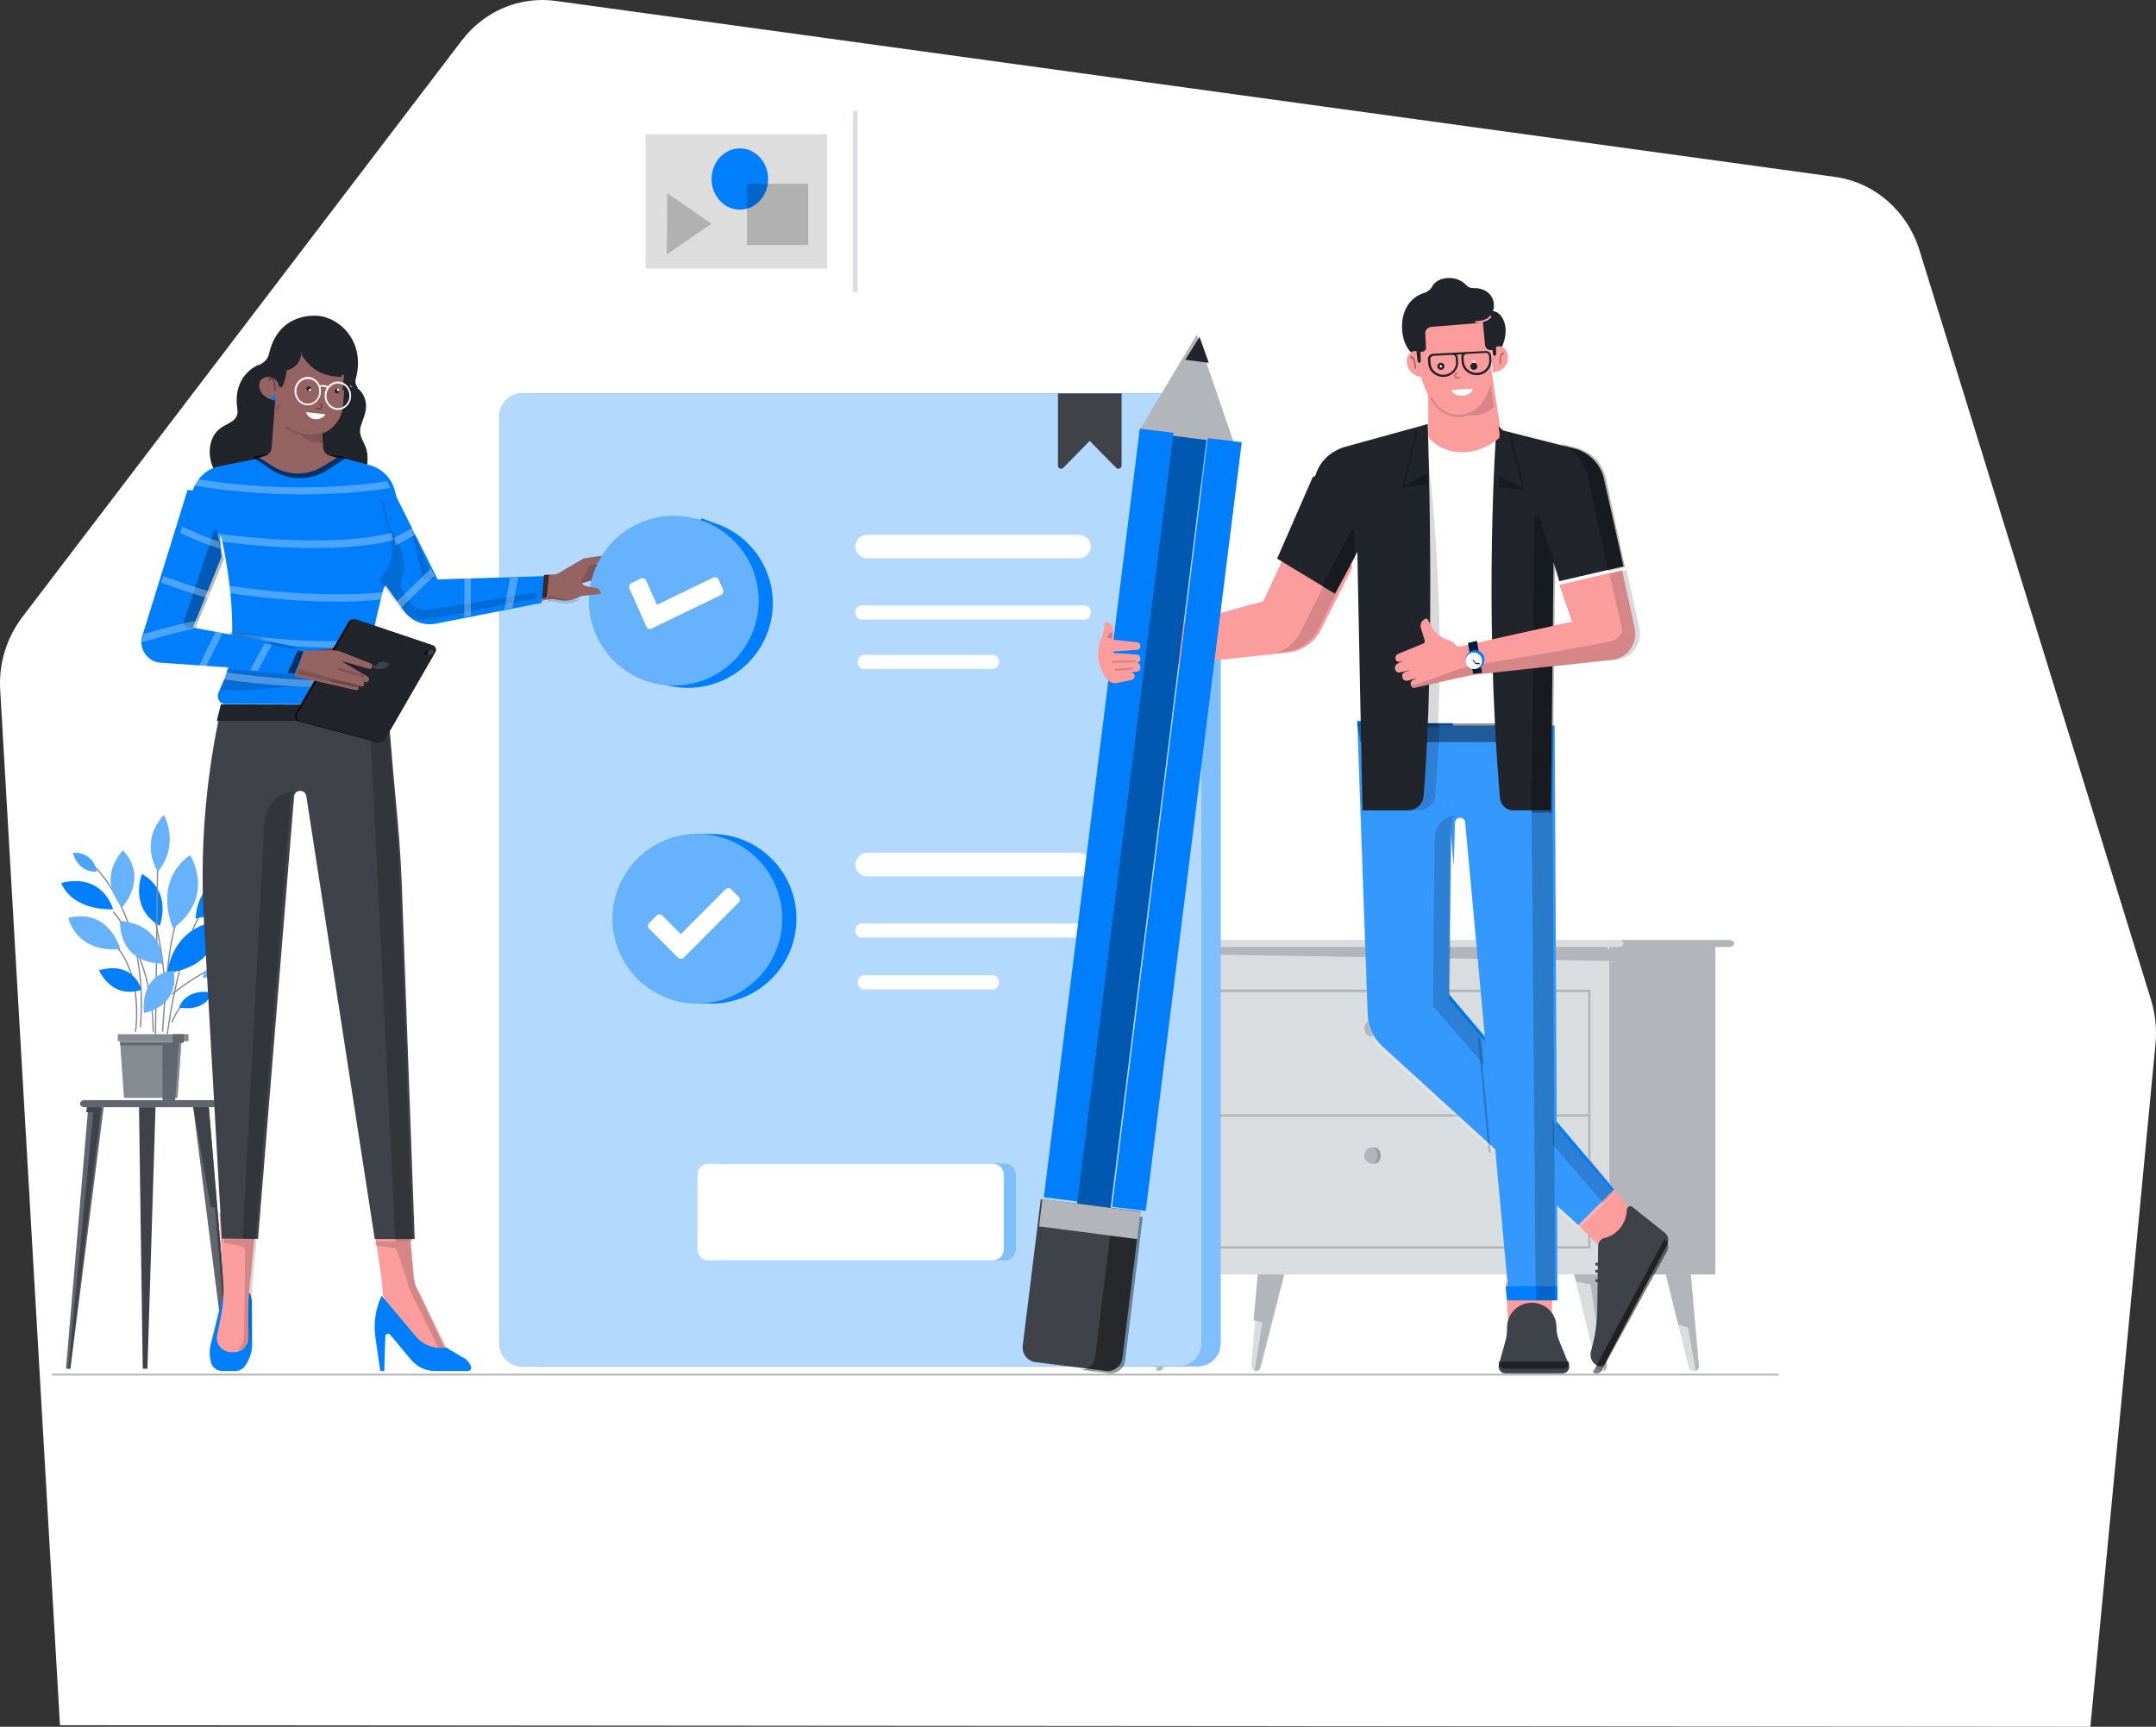 <?xml version="1.0" encoding="UTF-8"?>
<svg width="915px" height="733px" viewBox="0 0 915 733" version="1.1" xmlns="http://www.w3.org/2000/svg" xmlns:xlink="http://www.w3.org/1999/xlink">
    <rect x="0" y="0" width="915" height="733" fill="#333333" stroke="none"/>
    <title>Discuss talent requirements (2)</title>
    <g id="Desktop-/-Mobile" stroke="none" stroke-width="1" fill="none" fill-rule="evenodd">
        <g id="Landing-Page-" transform="translate(-1037, -161)">
            <g id="Discuss-talent-requirements-(2)" transform="translate(1037, 161)">
                <path d="M887.147,733 L914.806,442.896 C915.361,436.697 914.727,430.416 912.904,424.465 L814.633,106.26 C809.482,89.564 795.533,77.415 778.811,75.1 L235.785,0.384 C220.569,-1.682 205.511,4.682 196.001,17.162 L9.445,261.974 C2.788,270.735 -0.62,281.81 0.093,292.968 L25.453,732.339 L887.147,733 Z" id="Path" fill="#FFFFFF" fill-rule="nonzero"></path>
                <path d="M90.308,470 L35.692,470 C34.716,470 34,469.308 34,468.5 C34,467.635 34.781,467 35.692,467 L90.308,467 C91.284,467 92,467.692 92,468.5 C92,469.308 91.219,470 90.308,470 Z" id="Path" fill="#61656D" fill-rule="nonzero"></path>
                <polygon id="Path" fill="#61656D" fill-rule="nonzero" points="88.616 470 98 581 96.11 581 82 470"></polygon>
                <polygon id="Path" fill="#61656D" fill-rule="nonzero" points="37.451 470 28 581 29.89 581 44 470"></polygon>
                <polygon id="Path" fill="#3F4249" fill-rule="nonzero" points="36.855 470 36.602 472.14 39.643 472.14 29 581 29.76 581 43 470"></polygon>
                <polygon id="Path" fill="#3F4249" fill-rule="nonzero" points="91.181 512.533 89.494 512.533 82 470 88.616 470 98 581 97.055 581"></polygon>
                <polygon id="Path" fill="#3F4249" fill-rule="nonzero" points="59 470 60.571 581 62.571 581 66 470"></polygon>
                <path d="M71,439 C71,439 74.945,407.309 84,390" id="Path" stroke="#868A91" stroke-width="0.554"></path>
                <path d="M64,383 C64,383 70.985,408.424 69.882,426" id="Path" stroke="#868A91" stroke-width="0.554"></path>
                <path d="M83,390 C83,390 83.069,372.971 98.977,372 C98.977,371.935 100.291,386.892 83,390 Z" id="Path" fill="#017EFC" fill-rule="nonzero"></path>
                <path d="M48,385.996 C48,385.996 43.916,370.351 26,374.794 C26,374.794 29.425,386.246 48,385.996 Z" id="Path" fill="#017EFC" fill-rule="nonzero"></path>
                <path d="M67.781,393 C67.781,393 73.47,378.537 60.267,371 C60.267,370.932 54.439,385.191 67.781,393 Z" id="Path" fill="#017EFC" fill-rule="nonzero"></path>
                <path d="M48,387 C48,387 65,405.557 65,438" id="Path" stroke="#868A91" stroke-width="0.554"></path>
                <path d="M77,383 C73.036,397.667 71.306,400.867 69,438" id="Path" stroke="#868A91" stroke-width="0.554"></path>
                <path d="M34,363 C41.053,366.256 63.303,389.96 59.584,436" id="Path" stroke="#868A91" stroke-width="0.554"></path>
                <path d="M57.499,438 C57.499,438 62.329,406.484 42,396" id="Path" stroke="#868A91" stroke-width="0.554"></path>
                <path d="M73,434 C73,434 74.655,428.545 80,424" id="Path" stroke="#868A91" stroke-width="0.554"></path>
                <path d="M73,422 C73,422 84.977,412.562 91,411" id="Path" stroke="#868A91" stroke-width="0.554"></path>
                <path d="M51,402.895 C51,402.895 46.6,385.567 29,389.612 C29,389.612 32.021,404.379 51,402.895 Z" id="Path" fill="#017EFC" fill-rule="nonzero"></path>
                <path d="M51,402.895 C51,402.895 46.6,385.567 29,389.612 C29,389.612 32.021,404.379 51,402.895 Z" id="Path" fill="#FFFFFF" fill-rule="nonzero" opacity="0.4"></path>
                <path d="M60,420.175 C60,420.175 57.155,407.687 42,411.85 C42.062,411.781 47.01,424.27 60,420.175 Z" id="Path" fill="#017EFC" fill-rule="nonzero"></path>
                <path d="M71,413 C71,413 72.571,393.391 93,391 C92.932,391 93.957,410.199 71,413 Z" id="Path" fill="#017EFC" fill-rule="nonzero"></path>
                <path d="M67,357 C67,357 66.143,425.668 66,439" id="Path" stroke="#868A91" stroke-width="0.554"></path>
                <path d="M69,408.994 C69,408.994 51,409.863 51,391 C51,391 68.435,391.201 69,408.994 Z" id="Path" fill="#017EFC" fill-rule="nonzero"></path>
                <path d="M69,408.994 C69,408.994 51,409.863 51,391 C51,391 68.435,391.201 69,408.994 Z" id="Path" fill="#FFFFFF" fill-rule="nonzero" opacity="0.4"></path>
                <path d="M86,414.901 C86,414.901 90.298,402.341 104,405.514 C103.938,405.514 101.696,416.131 86,414.901 Z" id="Path" fill="#017EFC" fill-rule="nonzero"></path>
                <path d="M86,414.901 C86,414.901 90.298,402.341 104,405.514 C103.938,405.514 101.696,416.131 86,414.901 Z" id="Path" fill="#FFFFFF" fill-rule="nonzero" opacity="0.4"></path>
                <polygon id="Path" fill="#868A91" fill-rule="nonzero" points="80 439 50 439 50 442 80 442"></polygon>
                <polygon id="Path" fill="#868A91" fill-rule="nonzero" points="75.325 466 52.675 466 51 442 77 442"></polygon>
                <polygon id="Path" fill="#868A91" fill-rule="nonzero" points="75.325 466 52.675 466 51 442 77 442"></polygon>
                <polygon id="Path" fill="#61656D" fill-rule="nonzero" points="78 439 73.307 439 73.307 442.672 68.936 442.672 51 442.672 51.064 443.721 68.936 443.721 69 467 74.336 467 75.943 442.672 78 442.672"></polygon>
                <path d="M67.015,370 C67.015,370 58.787,357.741 69.516,346 C69.451,346 76.56,357.935 67.015,370 Z" id="Path" fill="#017EFC" fill-rule="nonzero"></path>
                <path d="M67.015,370 C67.015,370 58.787,357.741 69.516,346 C69.451,346 76.56,357.935 67.015,370 Z" id="Path" fill="#FFFFFF" fill-rule="nonzero" opacity="0.4"></path>
                <path d="M73.517,394 C73.517,394 64.487,374.797 80.635,363 C80.635,363 91.775,380.368 73.517,394 Z" id="Path" fill="#017EFC" fill-rule="nonzero"></path>
                <path d="M73.517,394 C73.517,394 64.487,374.797 80.635,363 C80.635,363 91.775,380.368 73.517,394 Z" id="Path" fill="#FFFFFF" fill-rule="nonzero" opacity="0.4"></path>
                <path d="M76,427.729 C76,427.729 78.221,419.506 90,421.24 C90,421.24 88.048,429.592 76,427.729 Z" id="Path" fill="#017EFC" fill-rule="nonzero"></path>
                <path d="M61.16,430 C61.16,430 58.634,413.891 73.658,412 C73.658,412 77.248,426.022 61.16,430 Z" id="Path" fill="#017EFC" fill-rule="nonzero"></path>
                <path d="M61.16,430 C61.16,430 58.634,413.891 73.658,412 C73.658,412 77.248,426.022 61.16,430 Z" id="Path" fill="#FFFFFF" fill-rule="nonzero" opacity="0.4"></path>
                <path d="M31,362.03 C31,362.03 39.395,361.077 41,369.994 C41.061,369.926 33.469,370.947 31,362.03 Z" id="Path" fill="#017EFC" fill-rule="nonzero"></path>
                <path d="M31,362.03 C31,362.03 39.395,361.077 41,369.994 C41.061,369.926 33.469,370.947 31,362.03 Z" id="Path" fill="#FFFFFF" fill-rule="nonzero" opacity="0.3"></path>
                <path d="M52.165,361 C52.165,361 40.726,372.478 51.895,385 C51.895,385 63.199,372.739 52.165,361 Z" id="Path" fill="#017EFC" fill-rule="nonzero"></path>
                <path d="M52.165,361 C52.165,361 40.726,372.478 51.895,385 C51.895,385 63.199,372.739 52.165,361 Z" id="Path" fill="#FFFFFF" fill-rule="nonzero" opacity="0.4"></path>
                <path d="M688,402 L733.743,402 C735.004,402 736,401.338 736,400.5 C736,399.662 735.004,399 733.743,399 L688,399 L688,402 Z" id="Path" fill="#B2B6BB" fill-rule="nonzero"></path>
                <polygon id="Path" fill="#B2B6BB" fill-rule="nonzero" points="728 401 681 401 681 541 728 541"></polygon>
                <polygon id="Path" fill="#DADDDF" fill-rule="nonzero" points="683 401 486 401 486 541 683 541"></polygon>
                <path d="M675,530 L492,530 L492,420 L675,420.131 L675,530 Z M493.049,529.018 L674.017,529.018 L674.017,421.179 L493.049,421.179 L493.049,529.018 Z" id="Shape" fill="#B2B6BB" fill-rule="nonzero"></path>
                <path d="M481.217,402 L686.783,402 C688.022,402 689,401.338 689,400.5 C689,399.662 688.022,399 686.783,399 L481.217,399 C479.978,399 479,399.662 479,400.5 C479,401.338 479.978,402 481.217,402 Z" id="Path" fill="#DADDDF" fill-rule="nonzero"></path>
                <polygon id="Path" fill="#B2B6BB" fill-rule="nonzero" points="492 474 675 474 675 473 492 473"></polygon>
                <path d="M582.5,440 C584.435,440 586,438.433 586,436.5 C586,434.567 584.435,433 582.5,433 C580.565,433 579,434.567 579,436.5 C579,438.433 580.565,440 582.5,440 Z" id="Path" fill="#B2B6BB" fill-rule="nonzero"></path>
                <path d="M584.543,436.5 C584.543,434.981 583.9,433.66 583,433.198 C583.214,433.066 583.471,433 583.729,433 C584.971,433 586,434.585 586,436.5 C586,438.415 584.971,440 583.729,440 C583.471,440 583.214,439.934 583,439.802 C583.857,439.34 584.543,438.019 584.543,436.5 Z" id="Path" fill="#000000" fill-rule="nonzero" opacity="0.15"></path>
                <path d="M582.5,494 C584.435,494 586,492.433 586,490.5 C586,488.567 584.435,487 582.5,487 C580.565,487 579,488.567 579,490.5 C579,492.433 580.565,494 582.5,494 Z" id="Path" fill="#B2B6BB" fill-rule="nonzero"></path>
                <path d="M584.543,490.5 C584.543,488.981 583.9,487.66 583,487.198 C583.214,487.066 583.471,487 583.729,487 C584.971,487 586,488.585 586,490.5 C586,492.415 584.971,494 583.729,494 C583.471,494 583.214,493.934 583,493.802 C583.857,493.406 584.543,492.085 584.543,490.5 Z" id="Path" fill="#000000" fill-rule="nonzero" opacity="0.15"></path>
                <polygon id="Path" fill="#B2B6BB" fill-rule="nonzero" points="689 408 681.81 402 484 402 484 404.75"></polygon>
                <path d="M717.565,541 L720.961,579.284 C721.213,580.707 720.207,582 718.823,582 C717.88,582 717.062,581.418 716.748,580.513 L707,541 L717.565,541 L717.565,541 Z" id="Path" fill="#DADDDF" fill-rule="nonzero"></path>
                <path d="M716.33,563.417 L712.26,562.377 L707,541 L717.582,541 L720.964,579.466 C721.152,580.571 720.588,581.61 719.712,582 L716.33,563.417 Z" id="Path" fill="#B2B6BB" fill-rule="nonzero"></path>
                <path d="M678.565,541 L681.961,579.284 C682.213,580.707 681.207,582 679.823,582 C678.88,582 678.062,581.418 677.748,580.513 L668,541 L678.565,541 L678.565,541 Z" id="Path" fill="#DADDDF" fill-rule="nonzero"></path>
                <path d="M675.013,545.223 L669.002,544.054 L668,541 L678.582,541 L681.964,579.466 C682.152,580.571 681.588,581.61 680.712,582 L675.013,545.223 Z" id="Path" fill="#B2B6BB" fill-rule="nonzero"></path>
                <path d="M534.435,541 L531.039,579.284 C530.787,580.707 531.793,582 533.177,582 C534.12,582 534.938,581.418 535.252,580.513 L545,541 L534.435,541 L534.435,541 Z" id="Path" fill="#DADDDF" fill-rule="nonzero"></path>
                <path d="M535.781,561.371 L532,560.465 L533.791,541 L545,541 L534.719,580.513 C534.388,581.418 533.526,582 532.531,582 C532.464,582 532.464,582 532.398,582 L535.781,561.371 Z" id="Path" fill="#B2B6BB" fill-rule="nonzero"></path>
                <path d="M493.435,541 L490.039,579.284 C489.787,580.707 490.793,582 492.177,582 C493.12,582 493.938,581.418 494.252,580.513 L504,541 L493.435,541 L493.435,541 Z" id="Path" fill="#DADDDF" fill-rule="nonzero"></path>
                <path d="M496.953,544.363 L491.889,543.457 L492.437,541 L504,541 L493.395,580.513 C493.053,581.418 492.164,582 491.138,582 C491.069,582 491.068,582 491,582 L496.953,544.363 Z" id="Path" fill="#B2B6BB" fill-rule="nonzero"></path>
                <polygon id="Path" fill="#FFFFFF" fill-rule="nonzero" points="264 47 264 124 362 124 362 47"></polygon>
                <polygon id="Path" fill="#DDDDDD" fill-rule="nonzero" points="274 57 274 114 351 114 351 57"></polygon>
                <polygon id="Path" fill="#DADDDF" fill-rule="nonzero" points="364 47 362 47 362 124 364 124"></polygon>
                <path d="M314,89 C320.627,89 326,83.18 326,76 C326,68.821 320.627,63 314,63 C307.372,63 302,68.821 302,76 C302,83.18 307.372,89 314,89 Z" id="Path" fill="#017EFC" fill-rule="nonzero"></path>
                <polygon id="Path" fill="#000000" fill-rule="nonzero" opacity="0.2" points="283 108 302 94.966 283.188 82"></polygon>
                <polygon id="Path" fill="#000000" fill-rule="nonzero" opacity="0.2" points="317 78 317 104 343 104 343 78"></polygon>
                <path d="M508.358,580 L229.643,580 C224.329,580 220,575.681 220,570.38 L220,176.62 C220,171.319 224.329,167 229.643,167 L508.358,167 C513.671,167 518,171.319 518,176.62 L518,570.315 C518,575.681 513.671,580 508.358,580 Z" id="Path" fill="#017EFC" fill-rule="nonzero"></path>
                <path d="M508.358,580 L229.643,580 C224.329,580 220,575.681 220,570.38 L220,176.62 C220,171.319 224.329,167 229.643,167 L508.358,167 C513.671,167 518,171.319 518,176.62 L518,570.315 C518,575.681 513.671,580 508.358,580 Z" id="Path" fill="#FFFFFF" fill-rule="nonzero" opacity="0.5"></path>
                <path d="M500.357,580 L221.643,580 C216.329,580 212,575.681 212,570.38 L212,176.62 C212,171.319 216.329,167 221.643,167 L500.357,167 C505.671,167 510,171.319 510,176.62 L510,570.315 C510,575.681 505.671,580 500.357,580 Z" id="Path" fill="#017EFC" fill-rule="nonzero"></path>
                <path d="M500.357,580 L221.643,580 C216.329,580 212,575.681 212,570.38 L212,176.62 C212,171.319 216.329,167 221.643,167 L500.357,167 C505.671,167 510,171.319 510,176.62 L510,570.315 C510,575.681 505.671,580 500.357,580 Z" id="Path" fill="#FFFFFF" fill-rule="nonzero" opacity="0.7"></path>
                <path d="M457.868,237 L368.132,237 C365.303,237 363,234.756 363,232 C363,229.244 365.303,227 368.132,227 L457.868,227 C460.697,227 463,229.244 463,232 C462.934,234.756 460.697,237 457.868,237 Z" id="Path" fill="#FFFFFF" fill-rule="nonzero"></path>
                <path d="M460.301,263 L365.699,263 C364.185,263 363,261.683 363,260 C363,258.317 364.185,257 365.699,257 L460.301,257 C461.815,257 463,258.317 463,260 C463,261.683 461.815,263 460.301,263 Z" id="Path" fill="#FFFFFF" fill-rule="nonzero"></path>
                <path d="M421.358,284 L366.642,284 C365.16,284 364,282.683 364,281 C364,279.317 365.16,278 366.642,278 L421.358,278 C422.84,278 424,279.317 424,281 C424,282.683 422.776,284 421.358,284 Z" id="Path" fill="#FFFFFF" fill-rule="nonzero"></path>
                <path d="M457.868,372 L368.132,372 C365.303,372 363,369.756 363,367 C363,364.244 365.303,362 368.132,362 L457.868,362 C460.697,362 463,364.244 463,367 C462.934,369.756 460.697,372 457.868,372 Z" id="Path" fill="#FFFFFF" fill-rule="nonzero"></path>
                <path d="M460.301,398 L365.699,398 C364.185,398 363,396.683 363,395 C363,393.317 364.185,392 365.699,392 L460.301,392 C461.815,392 463,393.317 463,395 C463,396.61 461.815,398 460.301,398 Z" id="Path" fill="#FFFFFF" fill-rule="nonzero"></path>
                <path d="M421.358,420 L366.642,420 C365.16,420 364,418.683 364,417 C364,415.317 365.16,414 366.642,414 L421.358,414 C422.84,414 424,415.317 424,417 C424,418.61 422.776,420 421.358,420 Z" id="Path" fill="#FFFFFF" fill-rule="nonzero"></path>
                <path d="M302.033,354 L294.931,354 L294.931,354.723 C278.427,358.007 266,372.526 266,390 C266,407.409 278.427,421.993 294.931,425.277 L294.931,426 L302.033,426 C321.89,426 338,409.905 338,390.066 C338.066,370.095 321.956,354 302.033,354 Z" id="Path" fill="#017EFC" fill-rule="nonzero"></path>
                <path d="M296,426 C315.882,426 332,409.882 332,390 C332,370.118 315.882,354 296,354 C276.118,354 260,370.118 260,390 C260,409.882 276.118,426 296,426 Z" id="Path" fill="#017EFC" fill-rule="nonzero"></path>
                <path d="M296,426 C315.882,426 332,409.882 332,390 C332,370.118 315.882,354 296,354 C276.118,354 260,370.118 260,390 C260,409.882 276.118,426 296,426 Z" id="Path" fill="#FFFFFF" fill-rule="nonzero" opacity="0.4"></path>
                <path d="M287.768,406.55 L275.497,394.224 C274.834,393.557 274.834,392.491 275.497,391.825 L278.681,388.627 C279.344,387.961 280.406,387.961 281.069,388.627 L288.962,396.556 L307.931,377.5 C308.594,376.833 309.656,376.833 310.319,377.5 L313.503,380.698 C314.166,381.364 314.166,382.43 313.503,383.097 L290.156,406.55 C289.492,407.15 288.431,407.15 287.768,406.55 Z" id="Path" fill="#FFFFFF" fill-rule="nonzero"></path>
                <path d="M426.329,535 L305.605,535 C303.039,535 301,532.947 301,530.363 L301,498.637 C301,496.053 303.039,494 305.605,494 L426.395,494 C428.961,494 431,496.053 431,498.637 L431,530.363 C430.934,532.947 428.895,535 426.329,535 Z" id="Path" fill="#017EFC" fill-rule="nonzero"></path>
                <path d="M426.329,535 L305.605,535 C303.039,535 301,532.947 301,530.363 L301,498.637 C301,496.053 303.039,494 305.605,494 L426.395,494 C428.961,494 431,496.053 431,498.637 L431,530.363 C430.934,532.947 428.895,535 426.329,535 Z" id="Path" fill="#FFFFFF" fill-rule="nonzero" opacity="0.5"></path>
                <path d="M421.395,535 L300.605,535 C298.039,535 296,532.947 296,530.363 L296,498.637 C296,496.053 298.039,494 300.605,494 L421.395,494 C423.961,494 426,496.053 426,498.637 L426,530.363 C426,532.947 423.895,535 421.395,535 Z" id="Path" fill="#FFFFFF" fill-rule="nonzero"></path>
                <path d="M473.691,198.6 L462.468,187.151 L451.245,198.6 C450.411,199.45 449,198.862 449,197.619 L449,167 L476,167 L476,197.619 C476,198.862 474.525,199.45 473.691,198.6 Z" id="Path" fill="#3F4249" fill-rule="nonzero"></path>
                <polygon id="Path" fill="#FC9D9D" fill-rule="nonzero" points="674.695 492 696 518.229 680.828 531 663 513.285"></polygon>
                <path d="M692.739,512.317 L706.459,523.215 C707.99,524.404 708.437,526.584 707.543,528.301 L681.19,578.699 C680.616,579.822 679.339,580.285 678.191,579.822 C675.766,578.898 674.49,576.189 675.192,573.613 L675.511,572.424 C677.042,566.942 677.808,561.262 677.872,555.581 L678.255,528.962 C678.255,527.311 679.403,525.924 680.935,525.527 C685.976,524.338 689.74,519.979 690.315,514.695 L690.442,513.374 C690.57,512.185 691.846,511.59 692.739,512.317 Z" id="Path" fill="#3F4249" fill-rule="nonzero"></path>
                <path d="M685,504.893 L614.952,421.999 L615.81,348.301 L616.603,306.066 L576,306 L580.423,430.078 C580.489,435.398 582.668,440.456 586.563,444.069 L669.815,520 L685,504.893 Z" id="Path" fill="#017EFC" fill-rule="nonzero"></path>
                <path d="M685,506.827 L614.952,423.933 L616.405,308.066 L576,308 L580.423,432.078 C580.489,437.398 582.668,442.456 586.563,446.069 L669.815,522 L685,506.827 Z" id="Path" fill="#FFFFFF" fill-rule="nonzero" opacity="0.2"></path>
                <polygon id="Path" fill="#FC9D9D" fill-rule="nonzero" points="659 544 639 544.399 640.032 560.273 658.484 562"></polygon>
                <path d="M650.106,553 C644.406,553 639.805,557.48 639.599,563.045 L639.53,565.624 C639.462,566.643 639.324,567.661 639.05,568.679 L636.097,579.335 C635.616,581.167 636.989,583 638.912,583 L663.086,583 C665.146,583 666.588,580.964 665.764,579.063 L661.575,568.814 C661.026,567.389 660.682,565.896 660.614,564.335 L660.545,563.113 C660.476,557.48 655.806,553 650.106,553 Z" id="Path" fill="#3F4249" fill-rule="nonzero"></path>
                <path d="M659.811,308 L661,551 L640.396,551 L621.84,349.145 C621.774,347.964 620.783,347.111 619.66,347.111 C618.472,347.111 617.547,348.03 617.481,349.211 L616.953,367.848 L612,308 L659.811,308 Z" id="Path" fill="#017EFC" fill-rule="nonzero"></path>
                <path d="M659.811,308 L661,551 L640.396,551 L621.84,349.145 C621.774,347.964 620.783,347.111 619.66,347.111 C618.472,347.111 617.547,348.03 617.481,349.211 L616.953,367.848 L612,308 L659.811,308 Z" id="Path" fill="#FFFFFF" fill-rule="nonzero" opacity="0.2"></path>
                <polygon id="Path" fill="#000000" fill-rule="nonzero" opacity="0.4" points="577.316 315 658 315 657.934 307 576 307"></polygon>
                <polygon id="Path" fill="#3F4249" fill-rule="nonzero" points="636 316 638 316 638 308 636 308"></polygon>
                <polygon id="Path" fill="#3F4249" fill-rule="nonzero" points="599 316 601 316 601 308 599 308"></polygon>
                <path d="M654.508,561.998 C654.648,561.998 654.787,561.937 654.927,561.816 C655.067,561.634 654.997,561.332 654.787,561.211 C654.718,561.211 649.965,558.487 645.213,561.211 C645.003,561.332 644.933,561.574 645.073,561.816 C645.213,561.998 645.492,562.058 645.772,561.937 C649.965,559.516 654.228,561.937 654.228,561.937 C654.368,561.998 654.438,561.998 654.508,561.998 Z" id="Path" fill="#3F4249" fill-rule="nonzero"></path>
                <path d="M654.508,565.998 C654.648,565.998 654.787,565.937 654.927,565.816 C655.067,565.634 654.997,565.332 654.787,565.211 C654.718,565.211 649.965,562.487 645.213,565.211 C645.003,565.332 644.933,565.574 645.073,565.816 C645.213,565.998 645.492,566.058 645.772,565.937 C649.965,563.516 654.228,565.937 654.228,565.937 C654.368,565.998 654.438,565.998 654.508,565.998 Z" id="Path" fill="#3F4249" fill-rule="nonzero"></path>
                <path d="M654.508,567.998 C654.648,567.998 654.787,567.937 654.927,567.816 C655.067,567.634 654.997,567.332 654.787,567.211 C654.718,567.211 649.965,564.487 645.213,567.211 C645.003,567.332 644.933,567.574 645.073,567.816 C645.213,567.998 645.492,568.058 645.772,567.937 C649.965,565.516 654.228,567.937 654.228,567.937 C654.368,567.937 654.438,567.998 654.508,567.998 Z" id="Path" fill="#3F4249" fill-rule="nonzero"></path>
                <path d="M682.506,538 C682.712,538 682.918,537.752 682.987,537.504 C683.055,537.173 682.849,536.925 682.575,536.843 L677.563,536.016 C677.288,535.933 677.082,536.181 677.013,536.512 C676.945,536.843 677.151,537.091 677.425,537.173 L682.437,538 C682.437,538 682.506,538 682.506,538 Z" id="Path" fill="#3F4249" fill-rule="nonzero"></path>
                <path d="M682.506,541 C682.712,541 682.918,540.752 682.987,540.504 C683.055,540.173 682.849,539.925 682.575,539.843 L677.563,539.016 C677.288,538.933 677.082,539.181 677.013,539.512 C676.945,539.843 677.151,540.091 677.425,540.173 L682.437,541 C682.506,541 682.506,541 682.506,541 Z" id="Path" fill="#3F4249" fill-rule="nonzero"></path>
                <path d="M682.506,545 C682.712,545 682.918,544.752 682.987,544.504 C683.055,544.173 682.849,543.925 682.575,543.843 L677.563,543.016 C677.288,542.933 677.082,543.181 677.013,543.512 C676.945,543.843 677.151,544.091 677.425,544.173 L682.437,545 C682.506,545 682.506,545 682.506,545 Z" id="Path" fill="#3F4249" fill-rule="nonzero"></path>
                <path d="M707.52,531.105 L679.823,581.694 C679.219,582.822 677.878,583.286 676.671,582.822 C676.402,582.755 676.201,582.623 676,582.49 L706.38,526 C707.99,527.193 708.459,529.315 707.52,531.105 Z" id="Path" fill="#000000" fill-rule="nonzero" opacity="0.5"></path>
                <path d="M663.111,581 L638.937,581 C637.083,581 635.709,579.558 636.053,578 L665.927,578 C666.339,579.5 664.965,581 663.111,581 Z" id="Path" fill="#000000" fill-rule="nonzero" opacity="0.5"></path>
                <g id="Group" opacity="0.2" transform="translate(627, 440)" fill="#000000" fill-rule="nonzero">
                    <polygon id="Path" points="4.733 48.571 5.733 49.675 1.2 1.494 0.2 0.39"></polygon>
                </g>
                <path d="M595,307 C600.955,229 607.5,181.196 607.5,181.196 L608.089,181 C608.089,181 619.411,196.065 634.071,184.326 L636.034,181.913 L637.736,182.37 L637.67,182.37 C637.67,182.37 638.39,247.848 645,306.935 L595,307 Z" id="Path" fill="#FFFFFF" fill-rule="nonzero"></path>
                <path d="M689,240.401 L661.763,246.708 L659.299,238.496 L658.233,344 L642.317,344 C639.321,344 636.857,341.766 636.59,338.81 C629.531,255.905 635.059,182 635.059,182 L646.646,184.956 L667.956,190.343 C674.349,191.92 679.344,196.978 680.742,203.416 L689,240.401 Z" id="Path" fill="#21252B" fill-rule="nonzero"></path>
                <path d="M606,154.084 L606.2,184.426 C606.2,185.077 606.401,185.663 606.801,186.249 L607.068,186.639 C614.745,194.127 626.828,193.541 635.773,186.314 C636.708,185.598 637.108,184.426 636.975,183.319 L632.169,152 L606,154.084 Z" id="Path" fill="#FC9D9D" fill-rule="nonzero"></path>
                <path d="M632.357,139.891 C632.357,139.891 637.443,174.573 619.007,175.96 C601.017,177.347 600.509,142.269 600.509,142.269 L600,132.228 L623.139,128 L628.988,131.105 L632.357,139.891 Z" id="Path" fill="#FC9D9D" fill-rule="nonzero"></path>
                <path d="M634,172.949 L632.634,163 C630.942,169.426 627.365,174.746 621.184,175.851 L621.249,175.851 C620.794,175.92 620.339,175.989 619.883,176.058 C614.939,176.473 610.906,174.055 607.783,168.873 C607.653,168.666 607.393,168.596 607.198,168.735 C607.003,168.873 606.938,169.149 607.068,169.356 C610.32,174.815 614.679,177.371 619.948,176.957 C621.054,176.888 622.16,176.68 623.201,176.335 C626.584,176.749 630.422,175.851 634,172.949 Z" id="Path" fill="#000000" fill-rule="nonzero" opacity="0.15"></path>
                <path d="M629,133.235 C629,133.235 635.243,128.998 638.229,136.221 C640.671,142.333 636.532,149 636.532,149 L632.936,148.653 C631.443,148.583 630.357,147.889 630.221,146.361 L629,133.235 Z" id="Path" fill="#21252B" fill-rule="nonzero"></path>
                <path d="M633.965,128.808 C634.497,135.316 628.785,137.008 626.461,137.203 L607.468,138.765 C605.941,138.895 604.745,140.197 604.878,141.694 L605.21,147.616 C605.277,148.397 604.679,149.113 603.882,149.243 L602.687,149.373 L601.359,151 C593.921,149.243 590.8,128.547 604.48,124.317 C605.941,123.862 607.203,122.82 607.867,121.519 C609.859,117.484 618.027,116.443 622.145,120.933 C623.008,121.909 624.07,122.365 625.399,122.3 C630.446,122.17 633.633,125.228 633.965,128.808 Z" id="Path" fill="#21252B" fill-rule="nonzero"></path>
                <path d="M604.014,151.659 C603.732,149.353 600.633,148.169 598.66,149.665 L598.59,149.727 C595.138,152.344 597.322,160.755 605,159.945 L604.014,151.659 Z" id="Path" fill="#FC9D9D" fill-rule="nonzero"></path>
                <path d="M637.843,147.466 C637.843,147.466 637.775,147.466 637.775,147.404 C635.595,146.227 632.869,147.776 633.005,150.069 L633.414,158 C640.774,157.752 641.523,149.635 637.843,147.466 Z" id="Path" fill="#FC9D9D" fill-rule="nonzero"></path>
                <path d="M602.994,153.181 C603.046,153.555 602.739,153.93 602.381,153.992 C602.023,154.054 601.665,153.742 601.614,153.368 L601,148 L602.79,148.062 L602.994,153.181 Z" id="Path" fill="#21252B" fill-rule="nonzero"></path>
                <path d="M634.994,150.181 C635.046,150.555 634.739,150.93 634.381,150.992 C634.023,151.054 633.665,150.742 633.614,150.368 L633,145 L634.79,145.062 L634.994,150.181 Z" id="Path" fill="#21252B" fill-rule="nonzero"></path>
                <path d="M627.484,136.974 C626.919,137.033 626.495,136.974 626.424,136.974 C626.212,136.974 626,136.795 626,136.617 C626,136.439 626.212,136.261 626.424,136.261 C626.495,136.261 630.523,136.439 632.22,134.181 C632.361,134.002 632.573,133.943 632.785,134.062 C632.997,134.181 633.068,134.359 632.926,134.537 C631.654,136.439 628.968,136.855 627.484,136.974 Z" id="Path" fill="#FC9D9D" fill-rule="nonzero"></path>
                <path d="M611.5,157 C612.328,157 613,156.329 613,155.5 C613,154.671 612.328,154 611.5,154 C610.672,154 610,154.671 610,155.5 C610,156.329 610.672,157 611.5,157 Z" id="Path" fill="#21252B" fill-rule="nonzero"></path>
                <path d="M611.5,156 C611.78,156 612,155.776 612,155.5 C612,155.224 611.78,155 611.5,155 C611.22,155 611,155.224 611,155.5 C611,155.776 611.22,156 611.5,156 Z" id="Path" fill="#FFFFFF" fill-rule="nonzero"></path>
                <path d="M625.5,157 C626.328,157 627,156.329 627,155.5 C627,154.671 626.328,154 625.5,154 C624.672,154 624,154.671 624,155.5 C624,156.329 624.672,157 625.5,157 Z" id="Path" fill="#21252B" fill-rule="nonzero"></path>
                <path d="M625.5,154 C625.78,154 626,153.776 626,153.5 C626,153.224 625.78,153 625.5,153 C625.22,153 625,153.224 625,153.5 C625,153.776 625.22,154 625.5,154 Z" id="Path" fill="#FFFFFF" fill-rule="nonzero"></path>
                <g id="Group" opacity="0.3" transform="translate(617, 158)" fill="#000000" fill-rule="nonzero">
                    <path d="M1.457,2.743 L2.314,2.657 C2.486,2.657 2.614,2.486 2.614,2.314 C2.614,2.143 2.443,2.014 2.271,2.014 L1.414,2.1 C1.071,2.143 0.729,1.843 0.729,1.5 C0.686,1.114 0.986,0.814 1.329,0.814 C1.5,0.814 1.629,0.643 1.629,0.471 C1.629,0.3 1.457,0.171 1.286,0.171 C0.6,0.214 0.043,0.814 0.086,1.543 C0.129,2.271 0.771,2.829 1.457,2.743 Z" id="Path"></path>
                </g>
                <path d="M630.35,149.01 L623.329,149.381 L622.363,149.442 L616.18,149.751 L616.115,149.751 L608.193,150.182 C606.905,150.244 605.939,151.293 606.003,152.527 L606.132,154.254 C606.325,157.585 609.352,160.176 612.83,159.991 C616.308,159.806 619.014,156.906 618.82,153.575 L618.692,151.848 C618.692,151.355 618.434,150.861 618.112,150.553 L620.559,150.429 C620.302,150.799 620.109,151.293 620.173,151.786 L620.302,153.514 C620.495,156.845 623.522,159.435 627,159.25 C630.478,159.065 633.183,156.166 632.99,152.835 L632.861,151.108 C632.797,149.874 631.638,148.887 630.35,149.01 Z M617.79,151.91 L617.919,153.637 C618.112,156.475 615.793,158.942 612.83,159.065 C609.868,159.25 607.291,157.03 607.162,154.192 L607.034,152.465 C606.969,151.725 607.613,151.108 608.386,151.046 L616.308,150.614 L616.373,150.614 C617.081,150.614 617.725,151.169 617.79,151.91 Z M632.024,152.835 C632.217,155.673 629.899,158.14 626.936,158.263 C623.973,158.449 621.397,156.228 621.268,153.39 L621.139,151.663 C621.075,150.923 621.719,150.306 622.492,150.244 L623.458,150.182 L630.478,149.812 C631.251,149.751 631.895,150.368 631.96,151.108 L632.024,152.835 Z" id="Shape" fill="#21252B" fill-rule="nonzero"></path>
                <path d="M616.259,165.47 L624.646,165 C624.85,165 625.055,165.157 624.987,165.313 C623.828,168.6 617.896,168.965 616.055,165.887 L616.055,165.835 C615.919,165.678 616.055,165.47 616.259,165.47 Z" id="Path" fill="#FFFFFF" fill-rule="nonzero"></path>
                <g id="Group" opacity="0.3" transform="translate(598, 151)" fill="#000000" fill-rule="nonzero">
                    <path d="M2.65,5.625 C2.45,5.625 2.3,5.475 2.25,5.175 L2.15,4.05 C2.05,2.85 1.85,1.95 1.45,1.5 C1.15,1.125 0.85,1.2 0.85,1.2 C0.65,1.275 0.45,1.05 0.45,0.75 C0.4,0.45 0.55,0.15 0.75,0.15 C0.8,0.15 1.35,-2.77555756e-17 1.9,0.6 C2.45,1.2 2.75,2.325 2.9,3.9 L3,5.025 C3,5.325 2.85,5.625 2.65,5.625 Z" id="Path"></path>
                </g>
                <g id="Group" opacity="0.3" transform="translate(636, 149)" fill="#000000" fill-rule="nonzero">
                    <path d="M0.72,5.733 C0.9,5.733 1.035,5.533 1.035,5.267 L1.035,4.2 C0.99,3.133 1.125,2.267 1.44,1.867 C1.665,1.533 1.935,1.467 1.935,1.533 C2.115,1.533 2.25,1.333 2.25,1.067 C2.25,0.8 2.115,0.6 1.935,0.6 C1.89,0.6 1.395,0.6 0.945,1.267 C0.495,1.933 0.315,2.933 0.36,4.333 L0.36,5.333 C0.36,5.533 0.495,5.733 0.72,5.733 C0.72,5.733 0.675,5.733 0.72,5.733 Z" id="Path"></path>
                </g>
                <g id="Group" opacity="0.3" transform="translate(662, 188)" fill="#000000" fill-rule="nonzero">
                    <path d="M12.307,15.904 L20.512,54.404 L27.609,52.681 L20.251,18.422 C18.819,9.145 14.456,4.771 8.074,2.386 L0,0.265 C7.423,3.645 10.744,9.012 12.307,15.904 Z" id="Path"></path>
                </g>
                <path d="M660,239.649 L658.873,345 L650,345 L651.197,219.903 C651.268,218.854 652.817,218.657 653.169,219.641 L660,239.649 Z" id="Path" fill="#000000" fill-rule="nonzero" opacity="0.3"></path>
                <polygon id="Path" fill="#21252B" fill-rule="nonzero" points="636 181 640.277 184.887 646 207 636 201.966 636.422 184.186"></polygon>
                <polygon id="Path" fill="#000000" fill-rule="nonzero" opacity="0.3" points="641.198 184.266 640.352 184 646.154 207.136 636.121 201.884 636 206.737 647 208"></polygon>
                <path d="M610.172,309 L601,309 L604.912,184 C604.912,184 613.679,246.599 610.172,309 Z" id="Path" fill="#000000" fill-rule="nonzero" opacity="0.15"></path>
                <path d="M611,307 L581,307 L581.752,344 L602.048,344 C605.738,344 608.745,341.276 609.087,337.756 C609.907,328.19 610.522,317.828 611,307 Z" id="Path" fill="#000000" fill-rule="nonzero" opacity="0.15"></path>
                <path d="M480.908,284 L546.632,277 C552.618,276.352 557.882,272.722 560.579,267.407 L574,240.833 L558.474,207 L536.171,255.222 L479,270.843 L480.908,284 Z" id="Path" fill="#FC9D9D" fill-rule="nonzero"></path>
                <path d="M565.463,241.246 L552.093,268.144 C549.996,272.342 546.326,275.491 542,277 L545.736,276.606 C551.7,275.95 556.943,272.277 559.63,266.897 L573,240 L565.463,241.246 Z" id="Path" fill="#000000" fill-rule="nonzero" opacity="0.15"></path>
                <path d="M597.5,344 L578.223,344 L575.952,229.471 L566.93,241.954 L557,205.957 C558.623,200.013 559.856,197.041 563.101,194.002 C564.983,192.219 567.774,190.634 570.5,189.775 L605.937,180 C605.937,180 609.247,276.894 604.185,337.791 C603.925,341.292 601.004,344 597.5,344 Z" id="Path" fill="#21252B" fill-rule="nonzero"></path>
                <polygon id="Path" fill="#21252B" fill-rule="nonzero" points="542 237.141 566.555 252 578 230.653 560.233 201 557.105 202.557"></polygon>
                <polygon id="Path" fill="#B2B6BB" fill-rule="nonzero" points="507.92 142 483 183.627 524 189"></polygon>
                <polygon id="Path" fill="#017EFC" fill-rule="nonzero" points="457.269 510 443 508.226 483.731 182 498 183.709"></polygon>
                <polygon id="Path" fill="#017EFC" fill-rule="nonzero" points="486.252 514 472 512.291 512.614 186 527 187.709"></polygon>
                <polygon id="Path" fill="#017EFC" fill-rule="nonzero" points="471.287 513 457 511.291 497.78 185 512 186.774"></polygon>
                <polygon id="Path" fill="#000000" fill-rule="nonzero" opacity="0.3" points="471.287 513 457 511.291 497.78 185 512 186.774"></polygon>
                <polygon id="Path" fill="#21252B" fill-rule="nonzero" points="503 152.738 509.095 143 513 154"></polygon>
                <path d="M469.334,264 C471.006,264 472.422,265.406 472.422,267.213 L472.422,271.565 L482.585,272.636 C483.357,272.703 484,273.44 484,274.243 C484,275.113 483.357,275.783 482.585,275.85 L472.807,276.519 C472.679,276.519 472.55,276.653 472.55,276.854 C472.55,276.988 472.679,277.122 472.807,277.189 L482.456,277.858 C483.356,277.925 484,278.662 484,279.599 C484,280.536 483.292,281.339 482.392,281.339 L472.679,281.674 L482.134,281.339 C483.163,281.273 484,282.143 484,283.281 C484,284.285 483.292,285.089 482.327,285.155 L472.679,286.093 L479.883,285.423 C480.783,285.356 481.555,286.093 481.555,287.03 C481.555,287.833 481.041,288.436 480.269,288.637 L474.158,289.909 C472.55,290.243 470.943,289.641 469.849,288.369 C465.604,283.281 464.767,275.984 467.854,270.025 L468.948,264.402 C468.948,264.134 469.141,264 469.334,264 Z" id="Path" fill="#FC9D9D" fill-rule="nonzero"></path>
                <g id="Group" opacity="0.15" transform="translate(472, 280)" fill="#000000" fill-rule="nonzero">
                    <polygon id="Path" points="9.947 0.229 0.025 0.537 0.058 1.469 9.981 1.161"></polygon>
                </g>
                <g id="Group" opacity="0.15" transform="translate(473, 283)" fill="#000000" fill-rule="nonzero">
                    <polygon id="Path" points="7.513 0.313 0.072 0.933 0.15 1.863 7.591 1.243"></polygon>
                </g>
                <path d="M472,271 L472,268 L470.186,269.846 C469.804,270.215 470.042,270.816 470.615,270.862 L472,271 Z" id="Path" fill="#000000" fill-rule="nonzero" opacity="0.2"></path>
                <polygon id="Path" fill="#21252B" fill-rule="nonzero" points="605.518 180 601.723 183.604 596 206 606 200.916"></polygon>
                <polygon id="Path" fill="#000000" fill-rule="nonzero" opacity="0.3" points="600.802 183.266 601.648 183 595.846 206.136 605.879 200.884 606 205.737 595 207"></polygon>
                <path d="M693.749,266.69 L688.415,242 L661.811,248.254 L667.145,263.889 L622.653,273.791 L620.182,274.312 C619.336,274.507 618.621,274.573 618.035,273.986 L617.059,273.009 C616.149,272.292 615.108,271.771 614.067,271.446 C611.465,270.664 609.254,268.905 607.888,266.495 L605.741,262.716 C605.611,262.521 605.416,262.456 605.221,262.586 L604.896,262.716 C603.335,263.302 602.554,264.996 603.009,266.625 L604.636,271.836 C604.831,272.423 604.506,273.009 603.985,273.205 L593.513,277.504 C591.301,278.351 592.082,281.348 594.098,280.892 C595.204,280.631 595.399,280.566 595.399,280.566 L593.318,281.608 C590.976,282.716 592.082,285.908 594.098,285.452 C596.05,285.061 598.716,284.279 598.716,284.279 L596.115,285.322 C594.228,286.234 595.009,289.491 597.546,288.904 C599.042,288.514 601.448,287.797 601.448,287.797 L599.887,288.579 C597.871,289.23 598.586,292.357 600.473,291.966 C602.099,291.641 617.515,287.862 625.45,286.429 L684.382,280.045 C690.757,279.263 695.115,273.074 693.749,266.69 Z" id="Path" fill="#FC9D9D" fill-rule="nonzero"></path>
                <path d="M686.137,280.05 L626.238,286.435 C618.173,287.869 602.504,291.648 600.851,291.973 C599.793,292.169 599.066,291.257 599,290.344 C599,290.344 599.463,291.126 600.653,290.735 C601.314,290.54 610.9,287.087 616.983,284.806 C620.288,283.568 623.66,282.721 627.098,282.135 C640.188,279.985 674.17,274.317 683.294,272.297 C685.938,271.71 688.847,269.756 688.186,266.303 L683.095,243.694 L690.302,242 L695.723,266.628 C697.177,273.079 692.748,279.268 686.137,280.05 Z" id="Path" fill="#000000" fill-rule="nonzero" opacity="0.15"></path>
                <polygon id="Path" fill="#001B34" fill-rule="nonzero" points="623 272.942 625.188 286 629 285.596 626.812 272"></polygon>
                <path d="M626,284 C628.21,284 630,282.209 630,280 C630,277.791 628.21,276 626,276 C623.79,276 622,277.791 622,280 C622,282.209 623.79,284 626,284 Z" id="Path" fill="#017EFC" fill-rule="nonzero"></path>
                <path d="M625.5,284 C627.435,284 629,282.433 629,280.5 C629,278.567 627.435,277 625.5,277 C623.565,277 622,278.567 622,280.5 C622,282.433 623.565,284 625.5,284 Z" id="Path" fill="#FFFFFF" fill-rule="nonzero"></path>
                <path d="M627.86,282 L626.23,281.843 L625.066,280.426 C625.019,280.347 624.973,280.19 625.019,280.111 C625.066,280.033 625.159,279.954 625.206,280.033 L626.323,281.37 L627.86,281.528 C627.953,281.528 628,281.607 628,281.764 C628,281.843 627.953,282 627.86,282 Z" id="Path" fill="#001B34" fill-rule="nonzero"></path>
                <path d="M575,236.74 L574.592,225.647 C574.592,224.942 573.573,224.749 573.233,225.391 L561,248.794 L566.505,252 L575,236.74 Z" id="Path" fill="#000000" fill-rule="nonzero" opacity="0.3"></path>
                <polygon id="Path" fill="#000000" fill-rule="nonzero" opacity="0.2" points="650 344 651.786 551 660 551 658.929 344"></polygon>
                <polygon id="Path" fill="#017EFC" fill-rule="nonzero" points="660.931 546 661 552 639.548 552 639 546"></polygon>
                <polygon id="Path" fill="#000000" fill-rule="nonzero" opacity="0.2" points="652 546 652 552 660 552 659.93 546"></polygon>
                <g id="Group" opacity="0.15" transform="translate(608, 346)" fill="#000000" fill-rule="nonzero">
                    <path d="M20.751,93.324 L7.308,77.154 L8.222,2.112 C8.353,0.33 9.919,0.066 10.31,0.066 C5.09,0.132 0.914,4.356 0.848,9.636 L0.131,80.982 L21.925,106.26 L20.751,93.324 Z" id="Path"></path>
                    <polygon id="Path" points="50.898 129.558 50.964 139.854 72.367 164.67 76.543 160.38"></polygon>
                </g>
                <path d="M469.377,581.944 L439.468,578.23 C436.093,577.832 433.645,574.716 434.042,571.267 L441.718,509 L484,514.239 L476.324,576.506 C475.861,579.954 472.751,582.408 469.377,581.944 Z" id="Path" fill="#3F4249" fill-rule="nonzero"></path>
                <path d="M472.309,515 L464.799,576.064 C464.41,579.381 461.367,581.787 458,581.397 L470.691,582.958 C473.993,583.348 477.036,581.007 477.489,577.625 L485,516.561 L472.309,515 Z" id="Path" fill="#000000" fill-rule="nonzero" opacity="0.4"></path>
                <polygon id="Path" fill="#B2B6BB" fill-rule="nonzero" points="484 514.42 442.358 509 441 520.581 482.642 526"></polygon>
                <path d="M22.263,583.9 L754.737,583.9 C754.869,583.9 755,583.7 755,583.5 C755,583.3 754.869,583.1 754.737,583.1 L22.263,583.1 C22.131,583.1 22,583.3 22,583.5 C22,583.7 22.131,583.9 22.263,583.9 Z" id="Path" fill="#B1B5BA" fill-rule="nonzero"></path>
                <path d="M109.386,155.045 C109.386,155.045 98.558,159.232 100.737,173.557 C101.595,178.921 96.313,179.575 93.408,181.865 C85.88,187.752 89.446,200.9 93.408,201.162 L142.07,227 C142.07,227 161.087,201.162 154.682,188.602 C151.843,183.042 152.569,182.323 154.484,176.959 C157.455,168.782 151.843,164.857 151.843,164.857 L148.871,164.203 L137.977,140 L117.178,154.064 L114.008,154.195 L109.386,155.045 Z" id="Path" fill="#21252B" fill-rule="nonzero"></path>
                <path d="M106.171,549.063 C106.862,551.51 107.069,552.451 106.931,554.835 L107,571.084 C106.931,573.907 106.033,576.667 104.444,579.114 L104.098,579.679 C103.2,581.122 101.472,582 99.676,582 L94.563,582 C92.214,582 90.141,580.557 89.588,578.487 C88.897,576.103 88.828,573.593 89.312,571.146 L93.665,553.705 C94.01,552.2 94.356,550.568 95.254,549 L106.171,549 L106.171,549.063 Z" id="Path" fill="#017EFC" fill-rule="nonzero"></path>
                <path d="M172.468,507.766 L175.382,540.467 C175.572,544.299 176.522,546.677 177.599,548.262 L189,572.442 L185.833,577 L173.418,570.526 L162.397,549.716 C162.397,546.148 162.081,544.034 161.447,539.278 L156,504 L172.468,507.766 Z" id="Path" fill="#FC9D9D" fill-rule="nonzero"></path>
                <path d="M176.06,551.925 C174.732,550.033 173.073,545.465 172.675,543.377 L168.692,531.372 C168.559,530.524 167.895,529.871 167.032,529.741 L159.133,528.696 L159,527 L174.4,527 L175.728,541.093 C175.994,543.507 176.591,546.705 178.051,548.793 L190,572.672 L187.942,576 L176.06,551.925 Z" id="Path" fill="#000000" fill-rule="nonzero" opacity="0.15"></path>
                <path d="M196.026,575.984 L189.332,572.016 C184.523,572.784 179.583,570.992 176.464,567.28 L161.971,550 C159.371,555.504 158.461,561.648 159.306,567.664 L161.386,582 L163.076,582 L163.53,567.28 C163.595,566.192 164.96,565.744 165.61,566.576 L174.449,577.2 C176.984,580.208 180.753,582 184.718,582 L198.496,582 C199.601,582 200.316,580.912 199.861,579.952 C199.146,578.16 197.781,576.752 196.026,575.984 Z" id="Path" fill="#017EFC" fill-rule="nonzero"></path>
                <path d="M106.337,542.256 C105.586,548.394 105.245,554.597 105.381,560.801 L105.518,568.192 C105.381,571.426 102.65,574 99.304,574 L98.212,574 C94.388,574 91.521,570.766 92.067,567.136 L93.842,558.359 C94.73,553.937 95.071,549.384 94.798,544.83 L93.091,515 L109,515.264 L106.337,542.256 Z" id="Path" fill="#FC9D9D" fill-rule="nonzero"></path>
                <path d="M164.564,300 L166.758,326.244 L168.753,348.212 C169.817,359.92 170.482,371.628 170.814,383.402 L176,526 L159.046,526 L129.989,337.886 C129.789,336.636 128.725,335.715 127.396,335.715 C125.999,335.715 124.87,336.768 124.803,338.083 L109.51,525.934 L94.15,525.803 L86.504,390.242 C84.908,361.302 87.102,332.295 93.086,304.012 L93.952,300 L164.564,300 L164.564,300 Z" id="Path" fill="#3F4249" fill-rule="nonzero"></path>
                <path d="M109,526 C109,526 107.078,545.64 106.941,548.281 L106.941,548.349 C106.735,552.073 106.598,555.731 106.667,559.455 L106.804,567.04 C106.667,570.291 104.059,572.865 100.833,573 C103.784,570.765 103.51,567.108 103.578,564.399 L104.059,531.147 C104.059,530.063 103.304,529.115 102.206,528.912 L95.069,527.625 L95,526.068 L109,526 Z" id="Path" fill="#000000" fill-rule="nonzero" opacity="0.15"></path>
                <path d="M126,336 C125.343,336 124.686,336.263 124.226,336.657 C123.766,337.051 123.437,337.708 123.437,338.364 L108.454,526 L103,525.934 L112.2,349.069 C112.594,341.714 118.64,336 126,336 Z" id="Path" fill="#000000" fill-rule="nonzero" opacity="0.2"></path>
                <path d="M164.777,308 L166.345,327.748 L167.474,341.395 C168.916,358.584 169.857,375.839 170.296,393.094 L175,527 L167.85,527 L158.631,340.542 L157,308.197 L164.213,308.197 L164.526,308.131 L164.777,308 Z" id="Path" fill="#000000" fill-rule="nonzero" opacity="0.2"></path>
                <path d="M165.293,205 L185.723,245.955 L231,244.572 L229.946,255.897 L184.735,264.786 C179.66,265.708 174.453,263.601 171.488,259.387 L156,237.79" id="Path" fill="#017EFC" fill-rule="nonzero"></path>
                <path d="M247.451,240 L254.611,239 L263.189,241.533 C263.899,241.8 264.221,242.533 263.834,243.133 C263.576,243.533 262.996,243.733 262.48,243.6 L254.224,242 L249.128,243.733 L254.224,242 L261.383,244.133 C261.964,244.333 262.222,244.933 261.964,245.4 C261.77,245.8 261.19,246 260.738,245.867 L253.514,244.4 L246.097,246.8 L253.514,244.4 L258.61,246.533 C258.997,246.733 259.061,247.133 258.803,247.467 C258.61,247.733 258.223,247.8 257.965,247.733 L252.031,246.2 L245,248 L247.451,240 Z" id="Path" fill="#966363" fill-rule="nonzero"></path>
                <path d="M247.451,240 L254.611,239 L263.189,241.533 C263.899,241.8 264.221,242.533 263.834,243.133 C263.576,243.533 262.996,243.733 262.48,243.6 L254.224,242 L249.128,243.733 L254.224,242 L261.383,244.133 C261.964,244.333 262.222,244.933 261.964,245.4 C261.77,245.8 261.19,246 260.738,245.867 L253.514,244.4 L246.097,246.8 L253.514,244.4 L258.61,246.533 C258.997,246.733 259.061,247.133 258.803,247.467 C258.61,247.733 258.223,247.8 257.965,247.733 L252.031,246.2 L245,248 L247.451,240 Z" id="Path" fill="#000000" fill-rule="nonzero" opacity="0.15"></path>
                <path d="M247.48,237.179 L237.056,243.247 C236.42,243.63 235.784,243.822 235.085,243.822 L231.017,244.013 L230,255 L233.369,254.297 C233.941,254.17 234.513,254.17 235.085,254.297 L235.975,254.489 C239.598,255.383 243.158,255 246.273,253.211 L246.336,253.211 C246.781,252.956 247.226,252.828 247.735,252.764 C249.515,252.573 253.964,252.126 253.964,252.126 C254.218,252.126 254.409,251.934 254.409,251.678 C254.409,250.529 253.456,249.571 252.121,249.379 L249.006,248.932 C247.353,248.676 246.4,247.143 247.163,245.866 L250.277,240.373 C250.468,240.053 250.786,239.798 251.231,239.67 L262.291,236.795 C262.8,236.668 263.054,236.284 262.99,235.837 C262.927,235.326 262.355,234.943 261.719,235.007 C258.922,235.39 250.341,236.604 248.307,236.923 C247.989,236.923 247.735,236.987 247.48,237.179 Z" id="Path" fill="#966363" fill-rule="nonzero"></path>
                <path d="M184,245.87 L180.857,246 C180.114,246 179.429,245.48 179.2,244.701 L174,223 L184,245.87 Z" id="Path" fill="#000000" fill-rule="nonzero" opacity="0.15"></path>
                <path d="M92.557,198.051 L112.595,194 L145.223,194.327 L157.219,197.528 C164.668,199.881 168.425,206.349 168.359,214.124 L167.238,219.744 L170.402,230.394 C172.182,237.255 169.875,241.24 164.997,246.794 C163.481,248.558 162.69,249.277 162.097,252.609 C162.097,252.609 159.197,263.521 158.669,268.029 C156.626,285.736 157.351,299 157.351,299 L95.721,298.869 C92.887,298.869 91.635,295.864 93.019,293.381 C93.019,293.381 97.237,285.083 97.962,278.091 C100.533,255.288 93.942,228.172 93.942,228.172 L81.022,213.994 C80.627,206.61 85.505,199.685 92.557,198.051 Z" id="Path" fill="#017EFC" fill-rule="nonzero"></path>
                <polygon id="Path" fill="#966363" fill-rule="nonzero" points="134 276.1 142.175 275 144 276.25 141.883 278"></polygon>
                <path d="M232.723,253.122 C233.582,252.912 234.441,252.982 235.301,253.262 C237.482,254.032 242.373,255.361 247,254.102 C246.934,254.102 246.868,254.172 246.802,254.172 L246.736,254.172 C243.563,256.201 239.795,256.621 236.028,255.571 L235.102,255.361 C234.507,255.221 233.913,255.221 233.318,255.361 L216,259 L232.458,255.571 L232.723,253.122 Z" id="Path" fill="#000000" fill-rule="nonzero" opacity="0.15"></path>
                <path d="M135.935,288.899 L125.833,286.622 L96.432,284 L96.108,284.138 C94.684,288.485 94.101,290.003 93,292.832 L97.339,292.97 C104.074,293.108 110.744,292.763 117.414,291.935 C123.566,291.176 129.848,291.245 136,292.142 L136,288.899 L135.935,288.899 Z" id="Path" fill="#000000" fill-rule="nonzero" opacity="0.15"></path>
                <polygon id="Path" fill="#21252B" fill-rule="nonzero" points="157 306 156.336 299.135 93.726 299 92 306"></polygon>
                <polygon id="Path" fill="#000000" fill-rule="nonzero" opacity="0.6" points="129 276.647 126.425 276 122 285.765 124.972 286"></polygon>
                <path d="M114.83,199.208 L107,193.999 L111.568,193 L143.868,193.357 L147,194.285 L139.235,199.351 C131.796,204.275 122.4,204.204 114.83,199.208 Z" id="Path" fill="#000000" fill-rule="nonzero" opacity="0.6"></path>
                <path d="M116.894,168.638 L115.298,189.805 C115.234,191.586 114.085,193.103 112.426,193.564 L110,194.224 L115.553,197.784 C122.128,202.005 130.362,202.071 137,197.982 L143,194.29 L139.936,193.432 C138.404,192.971 137.255,191.652 137.128,190.003 L136.106,166 L116.894,168.638 Z" id="Path" fill="#966363" fill-rule="nonzero"></path>
                <path d="M130.83,184.964 L129.754,184.828 C122.15,184.215 116.497,177.542 117.035,169.847 L118.516,150.305 C118.718,147.717 120.938,145.811 123.428,146.015 L141.462,147.445 C144.759,147.717 147.249,150.645 146.98,153.914 L145.567,172.095 C145.029,179.789 138.434,185.509 130.83,184.964 Z" id="Path" fill="#966363" fill-rule="nonzero"></path>
                <path d="M131,166 C131.552,166 132,165.552 132,165 C132,164.448 131.552,164 131,164 C130.448,164 130,164.448 130,165 C130,165.552 130.448,166 131,166 Z" id="Path" fill="#21252B" fill-rule="nonzero"></path>
                <path d="M131.5,166 C131.777,166 132,165.776 132,165.5 C132,165.224 131.777,165 131.5,165 C131.224,165 131,165.224 131,165.5 C131,165.776 131.224,166 131.5,166 Z" id="Path" fill="#FFFFFF" fill-rule="nonzero"></path>
                <path d="M143,167 C143.552,167 144,166.552 144,166 C144,165.448 143.552,165 143,165 C142.448,165 142,165.448 142,166 C142,166.552 142.448,167 143,167 Z" id="Path" fill="#21252B" fill-rule="nonzero"></path>
                <path d="M143.5,166 C143.776,166 144,165.776 144,165.5 C144,165.224 143.776,165 143.5,165 C143.224,165 143,165.224 143,165.5 C143,165.776 143.224,166 143.5,166 Z" id="Path" fill="#FFFFFF" fill-rule="nonzero"></path>
                <g id="Group" opacity="0.3" transform="translate(134, 171)" fill="#000000" fill-rule="nonzero">
                    <path d="M1.629,2.85 L0.343,2.8 C0.171,2.8 0.086,2.65 0.086,2.45 C0.086,2.25 0.214,2.15 0.386,2.15 L1.671,2.2 C1.971,2.2 2.271,1.95 2.271,1.55 C2.271,1.15 2.057,0.85 1.714,0.85 C1.543,0.85 1.457,0.7 1.457,0.5 C1.457,0.3 1.586,0.2 1.757,0.2 C2.4,0.25 2.871,0.85 2.829,1.6 C2.786,2.3 2.271,2.85 1.629,2.85 Z" id="Path"></path>
                </g>
                <path d="M152,164.58 C150.047,162.901 151.153,160.189 151.153,160.189 L151.153,160.254 C154.735,145.468 145.228,136.042 136.633,134.299 C131.749,133.33 118.66,133.911 114.558,148.697 C113.972,150.827 113.777,153.152 110,154.895 C110,154.895 112.279,162.643 112.865,165.483 C113.126,166.71 115.86,162.126 116.967,161.674 C117.098,161.61 117.879,163.03 118.4,163.934 C118.726,164.515 119.572,164.515 119.833,163.934 L119.963,163.74 C120.874,161.674 121.46,159.479 121.656,157.219 C127.972,155.734 127.972,149.407 127.972,149.407 C133.572,162.32 146.009,159.092 146.009,159.092 L145.358,166 C145.358,166 146.726,164.967 148.158,163.095 L150.177,164.902 L152,164.58 Z" id="Path" fill="#21252B" fill-rule="nonzero"></path>
                <path d="M118.224,169.943 C118.224,169.943 111.315,170.172 110.116,164.608 C108.917,158.986 117.378,158.24 118.365,163.862 L119,170 L118.224,169.943 Z" id="Path" fill="#966363" fill-rule="nonzero"></path>
                <path d="M114.138,160.605 C114.638,160.058 115.092,159.901 115.501,160.058 C115.91,160.214 116.273,160.762 116.546,161.623 C116.818,162.484 117,163.501 117,164.597 L117,165.458 C117,166.084 116.409,166.241 116.409,165.536 C116.409,164.675 116.409,164.675 116.409,164.675 C116.409,164.441 116.364,163.032 116.046,162.171 C115.864,161.545 115.637,161.232 115.365,161.075 C115.092,160.997 114.82,161.075 114.456,161.466 C114.32,161.623 114.138,161.545 114.047,161.31 C113.956,160.997 114.002,160.684 114.138,160.605 Z" id="Path" fill="#000000" fill-rule="nonzero" opacity="0.3"></path>
                <path d="M143.639,161.965 C141.876,161.897 140.239,162.708 139.169,163.993 C137.721,163.182 136.336,163.452 135.707,163.587 C134.888,161.56 133,160.14 130.859,160.005 C127.775,159.87 125.131,162.438 125.005,165.75 C124.879,169.061 127.271,171.9 130.356,172.035 C133.44,172.17 136.084,169.602 136.21,166.29 C136.21,165.615 136.147,164.939 135.958,164.263 C136.525,164.128 137.595,163.993 138.728,164.601 C138.162,165.479 137.847,166.561 137.784,167.71 C137.658,171.021 140.05,173.86 143.135,173.995 C146.22,174.13 148.864,171.562 148.99,168.25 C149.178,164.939 146.786,162.168 143.639,161.965 Z M130.419,171.359 C127.712,171.224 125.634,168.791 125.76,165.885 C125.886,162.979 128.152,160.749 130.859,160.884 C133.566,161.019 135.644,163.452 135.518,166.358 C135.455,169.196 133.126,171.494 130.419,171.359 Z M143.198,173.251 C140.491,173.116 138.414,170.683 138.539,167.777 C138.665,164.871 140.932,162.641 143.639,162.776 C146.346,162.911 148.423,165.344 148.297,168.25 C148.171,171.156 145.905,173.387 143.198,173.251 Z" id="Shape" fill="#FFFFFF" fill-rule="nonzero"></path>
                <path d="M116,170 C116.552,170 117,169.552 117,169 C117,168.448 116.552,168 116,168 C115.447,168 115,168.448 115,169 C115,169.552 115.447,170 116,170 Z" id="Path" fill="#017EFC" fill-rule="nonzero"></path>
                <path d="M117.667,169.833 C116.867,169.778 116.267,169.278 116.333,168.611 C116.333,168.389 116.467,168.167 116.6,168 C116.267,168.167 116,168.5 116,168.889 C116,169.5 116.533,170 117.267,170 C117.533,170 117.8,169.944 118,169.833 C117.867,169.778 117.8,169.833 117.667,169.833 Z" id="Path" fill="#000000" fill-rule="nonzero" opacity="0.15"></path>
                <polygon id="Path" fill="#000000" fill-rule="nonzero" opacity="0.15" points="117.476 172 119 172.136 117 175"></polygon>
                <path d="M137.726,183.142 L137.452,183.28 C135.191,184.245 132.724,184.451 130.12,184.245 C129.572,184.176 129.023,184.107 128.475,184.038 C128.27,183.969 128.064,183.969 127.859,183.9 C127.79,183.9 127.79,183.9 127.721,183.9 C127.379,183.831 127.105,183.762 126.762,183.625 C126.625,183.556 126.488,183.556 126.351,183.487 C124.227,182.798 122.651,181.902 121.623,181.075 C121.417,180.937 121.212,181.006 121.075,181.144 C120.938,181.351 121.006,181.557 121.143,181.695 C122.377,182.66 124.432,183.831 127.31,184.52 C128.681,185.83 131.079,187.552 134.368,187.897 C135.465,188.034 136.492,188.034 137.52,187.897 L138,187.828 L137.726,183.142 Z" id="Path" fill="#000000" fill-rule="nonzero" opacity="0.15"></path>
                <path d="M137.762,175.814 C137.974,175.814 138.044,176.06 137.974,176.184 C136.988,177.417 135.369,178.157 133.679,177.972 C131.99,177.787 130.582,176.739 130.018,175.32 C129.948,175.135 130.089,174.95 130.3,175.012 L137.762,175.814 Z" id="Path" fill="#FFFFFF" fill-rule="nonzero"></path>
                <polygon id="Path" fill="#000000" fill-rule="nonzero" opacity="0.6" points="233 244 230.828 244.115 230 254 232.017 253.54"></polygon>
                <path d="M161.661,245.169 C166.484,239.622 167.277,234.14 165.427,227.288 L163.445,220.175 L161.793,212.474 C161.793,212.409 161.793,212.343 161.793,212.343 C161.793,212.213 161.925,212.082 162.057,212.017 C162.255,211.952 162.454,212.082 162.52,212.278 L164.568,221.349 L165.559,224.416 C165.559,224.416 173.422,235.511 170.977,243.929 C170.052,246.997 169.524,249.02 171.44,251.63 L174.876,256.655 C177.981,259.461 182.607,258.744 182.607,258.744 L228,251.5 L227.736,253.98 L185.382,262.268 L185.448,262.268 L182.408,262.79 C177.981,263.573 173.488,262.137 170.449,259.005 C169.986,258.548 169.524,258.026 169.127,257.438 L161,245.952 C161.198,245.691 161.463,245.43 161.661,245.169 Z" id="Path" fill="#000000" fill-rule="nonzero" opacity="0.15"></path>
                <path d="M144.511,160 C132.705,159.879 128.095,150.711 128.025,150.59 C127.955,150.349 128.025,150.108 128.305,150.047 C128.584,149.927 128.863,150.047 128.933,150.289 C129.003,150.349 133.404,159.035 144.511,159.156 C144.79,159.156 145,159.336 145,159.578 C145,159.819 144.79,160 144.511,160 Z" id="Path" fill="#21252B" fill-rule="nonzero"></path>
                <g id="Group" opacity="0.3" transform="translate(81, 203)" fill="#FFFFFF" fill-rule="nonzero">
                    <path d="M47.441,6.873 C20.887,6.873 0.592,2.991 0.263,2.927 L1.054,1.591 C1.054,1.591 1.054,1.591 2.042,0.255 C7.511,1.209 43.949,7.255 83.22,1.273 L84.67,4.073 L84.209,4.2 C71.36,6.173 58.775,6.873 47.441,6.873 Z" id="Path"></path>
                </g>
                <g id="Group" opacity="0.3" transform="translate(97, 248)" fill="#FFFFFF" fill-rule="nonzero">
                    <path d="M45.936,7.4 C21.912,7.4 0.924,3.8 0.66,3.733 L0.33,0.6 C0.66,0.667 35.376,6.467 65.406,3.4 L64.68,6.467 C58.278,7.2 52.272,7.4 45.936,7.4 Z" id="Path"></path>
                </g>
                <g id="Group" opacity="0.3" transform="translate(98, 268)" fill="#FFFFFF" fill-rule="nonzero">
                    <path d="M44.022,6.936 C20.283,6.936 0.261,3.627 0,3.564 L0.065,0.573 C0.391,0.636 29.739,6.236 59.413,3.309 L59.739,6.236 C53.478,6.936 50.348,6.936 44.022,6.936 Z" id="Path"></path>
                </g>
                <g id="Group" opacity="0.3" transform="translate(93, 285)" fill="#FFFFFF" fill-rule="nonzero">
                    <path d="M47.165,6.745 C23.019,6.745 0.73,3.182 0.398,3.182 L1.592,0.127 C1.924,0.191 36.021,5.918 66.27,2.991 L66.602,5.918 C60.167,6.491 53.6,6.745 47.165,6.745 Z" id="Path"></path>
                </g>
                <line x1="98" y1="269" x2="124" y2="275" id="Path" stroke="#000000" stroke-width="1.176" opacity="0.15" stroke-linecap="round"></line>
                <polygon id="Path" fill="#000000" fill-rule="nonzero" opacity="0.15" points="134 276.1 142.175 275 144 276.25 141.883 278"></polygon>
                <path d="M79.593,208 L85.846,208.453 C90.849,216.599 93.811,223.064 93.548,232.568 L94.009,236.317 L81.897,266.38 L126,274.656 L120.8,285 L68.139,281.315 C62.478,280.992 58.462,274.979 60.569,269.419 L79.593,208 Z" id="Path" fill="#017EFC" fill-rule="nonzero"></path>
                <path d="M125.26,303.192 L147.981,264.038 C148.51,263.182 149.567,262.786 150.557,263.116 L182.591,273.926 C183.846,274.321 184.374,275.706 183.714,276.826 L162.314,313.937 C161.852,314.728 160.861,315.189 159.87,314.926 L126.515,306.159 C125.26,305.763 124.6,304.313 125.26,303.192 Z" id="Path" fill="#3F4249" fill-rule="nonzero"></path>
                <path d="M125.26,303.192 L147.981,264.038 C148.51,263.182 149.567,262.786 150.557,263.116 L182.591,273.926 C183.846,274.321 184.374,275.706 183.714,276.826 L162.314,313.937 C161.852,314.728 160.861,315.189 159.87,314.926 L126.515,306.159 C125.26,305.763 124.6,304.313 125.26,303.192 Z" id="Path" fill="#000000" fill-rule="nonzero" opacity="0.8"></path>
                <path d="M126.26,303.192 L148.981,264.038 C149.51,263.182 150.567,262.786 151.557,263.116 L183.591,273.926 C184.846,274.321 185.374,275.706 184.714,276.826 L163.314,313.937 C162.852,314.728 161.861,315.189 160.87,314.926 L127.515,306.159 C126.26,305.763 125.6,304.379 126.26,303.192 Z" id="Path" fill="#21252B" fill-rule="nonzero"></path>
                <path d="M159.921,282.2 C160.419,281.883 160.562,281.52 160.419,281.203 C161.487,280.976 162.625,280.931 163.55,281.112 C165.115,281.475 165.471,282.336 164.333,283.107 C163.194,283.878 160.989,284.195 159.423,283.878 C158.498,283.651 158,283.243 158,282.79 C158.712,282.744 159.423,282.518 159.921,282.2 Z" id="Path" fill="#3F4249" fill-rule="nonzero"></path>
                <path d="M183.036,277.782 C183.809,277.437 184.197,276.808 183.901,276.376 C183.605,275.945 182.738,275.874 181.964,276.219 C181.191,276.563 180.803,277.192 181.099,277.624 C181.396,278.055 182.262,278.126 183.036,277.782 Z" id="Path" fill="#000000" fill-rule="nonzero" opacity="0.4"></path>
                <path d="M183.036,277.782 C183.809,277.437 184.197,276.808 183.901,276.376 C183.605,275.945 182.738,275.874 181.964,276.219 C181.191,276.563 180.804,277.192 181.099,277.623 C181.395,278.056 182.262,278.126 183.036,277.782 Z" id="Path" fill="#3F4249" fill-rule="nonzero"></path>
                <path d="M181.363,277.788 C181.878,277.447 182.132,276.818 181.932,276.384 C181.731,275.949 181.151,275.872 180.637,276.213 C180.122,276.553 179.868,277.181 180.069,277.616 C180.269,278.051 180.849,278.128 181.363,277.788 Z" id="Path" fill="#000000" fill-rule="nonzero" opacity="0.5"></path>
                <path d="M181.424,277 C181.675,276.538 181.34,276.077 180.838,276 C180.921,276 181.005,276 181.089,276 C181.759,276 182.178,276.462 181.926,277 C181.675,277.538 180.921,278 180.251,278 C180.168,278 180.084,278 180,278 C180.586,277.923 181.256,277.538 181.424,277 Z" id="Path" fill="#000000" fill-rule="nonzero" opacity="0.4"></path>
                <path d="M129.048,276 L129.962,276.211 C130.158,276.282 130.354,276.282 130.615,276.282 L141.453,276.07 C142.563,276.07 143.673,276.282 144.783,276.704 L157.253,281.633 C157.775,281.844 158.102,282.478 157.971,283.041 C157.841,283.675 157.188,284.027 156.6,283.886 L144.652,280.506 L156.013,287.195 C156.6,287.547 156.796,288.251 156.47,288.885 C156.208,289.448 155.555,289.73 154.968,289.519 L143.412,284.59 L153.858,289.026 C154.446,289.237 154.707,289.941 154.511,290.575 C154.315,291.209 153.727,291.561 153.074,291.42 L142.432,288.322 L151.573,290.997 C152.095,291.138 152.356,291.702 152.226,292.194 C152.095,292.758 151.638,293.11 151.116,292.969 L126.698,287.407 L125,287.266 L129.048,276 Z" id="Path" fill="#966363" fill-rule="nonzero"></path>
                <line x1="154" y1="287" x2="144" y2="284" id="Path" stroke="#000000" stroke-width="1.176" opacity="0.15" stroke-linecap="round"></line>
                <line x1="141" y1="289" x2="151" y2="291" id="Path" stroke="#000000" stroke-width="1.176" opacity="0.15" stroke-linecap="round"></line>
                <path d="M153,291.2 C152.871,291.759 152.417,292.109 151.899,291.969 L127.683,286.447 L126,286.307 L126.842,284 L153,291.2 Z" id="Path" fill="#000000" fill-rule="nonzero" opacity="0.15"></path>
                <path d="M80.016,266.482 L82.753,267 L94.042,239.875 L95,237.609 C94.111,233.725 92.947,228.675 92.263,225.568 C92.126,224.855 91.032,224.791 90.758,225.503 L78.1,263.504 C77.69,264.799 78.579,266.223 80.016,266.482 Z" id="Path" fill="#000000" fill-rule="nonzero" opacity="0.15"></path>
                <line x1="125" y1="275" x2="115" y2="273" id="Path" stroke="#000000" stroke-width="1.176" opacity="0.15" stroke-linecap="round"></line>
                <line x1="111" y1="271" x2="98" y2="269" id="Path" stroke="#000000" stroke-width="1.176" opacity="0.15" stroke-linecap="round"></line>
                <polygon id="Path" fill="#000000" fill-rule="nonzero" opacity="0.15" points="134 276.1 142.175 275 144 276.25 141.883 278"></polygon>
                <path d="M125.26,303.192 L147.981,264.038 C148.51,263.182 149.567,262.786 150.557,263.116 L182.591,273.926 C183.846,274.321 184.374,275.706 183.714,276.826 L162.314,313.937 C161.852,314.728 160.861,315.189 159.87,314.926 L126.515,306.159 C125.26,305.763 124.6,304.313 125.26,303.192 Z" id="Path" fill="#3F4249" fill-rule="nonzero"></path>
                <path d="M125.26,303.192 L147.981,264.038 C148.51,263.182 149.567,262.786 150.557,263.116 L182.591,273.926 C183.846,274.321 184.374,275.706 183.714,276.826 L162.314,313.937 C161.852,314.728 160.861,315.189 159.87,314.926 L126.515,306.159 C125.26,305.763 124.6,304.313 125.26,303.192 Z" id="Path" fill="#000000" fill-rule="nonzero" opacity="0.8"></path>
                <path d="M126.26,303.192 L148.981,264.038 C149.51,263.182 150.567,262.786 151.557,263.116 L183.591,273.926 C184.846,274.321 185.374,275.706 184.714,276.826 L163.314,313.937 C162.852,314.728 161.861,315.189 160.87,314.926 L127.515,306.159 C126.26,305.763 125.6,304.379 126.26,303.192 Z" id="Path" fill="#21252B" fill-rule="nonzero"></path>
                <path d="M159.921,282.2 C160.419,281.883 160.562,281.52 160.419,281.203 C161.487,280.976 162.625,280.931 163.55,281.112 C165.115,281.475 165.471,282.336 164.333,283.107 C163.194,283.878 160.989,284.195 159.423,283.878 C158.498,283.651 158,283.243 158,282.79 C158.712,282.744 159.423,282.518 159.921,282.2 Z" id="Path" fill="#3F4249" fill-rule="nonzero"></path>
                <path d="M183.036,277.782 C183.809,277.437 184.197,276.808 183.901,276.376 C183.605,275.945 182.738,275.874 181.964,276.219 C181.191,276.563 180.803,277.192 181.099,277.624 C181.396,278.055 182.262,278.126 183.036,277.782 Z" id="Path" fill="#000000" fill-rule="nonzero" opacity="0.4"></path>
                <path d="M183.036,277.782 C183.809,277.437 184.197,276.808 183.901,276.376 C183.605,275.945 182.738,275.874 181.964,276.219 C181.191,276.563 180.804,277.192 181.099,277.623 C181.395,278.056 182.262,278.126 183.036,277.782 Z" id="Path" fill="#3F4249" fill-rule="nonzero"></path>
                <path d="M181.363,277.788 C181.878,277.447 182.132,276.818 181.932,276.384 C181.731,275.949 181.151,275.872 180.637,276.213 C180.122,276.553 179.868,277.181 180.069,277.616 C180.269,278.051 180.849,278.128 181.363,277.788 Z" id="Path" fill="#000000" fill-rule="nonzero" opacity="0.5"></path>
                <path d="M181.424,277 C181.675,276.538 181.34,276.077 180.838,276 C180.921,276 181.005,276 181.089,276 C181.759,276 182.178,276.462 181.926,277 C181.675,277.538 180.921,278 180.251,278 C180.168,278 180.084,278 180,278 C180.586,277.923 181.256,277.538 181.424,277 Z" id="Path" fill="#000000" fill-rule="nonzero" opacity="0.4"></path>
                <path d="M129.048,276 L129.962,276.211 C130.158,276.282 130.354,276.282 130.615,276.282 L141.453,276.07 C142.563,276.07 143.673,276.282 144.783,276.704 L157.253,281.633 C157.775,281.844 158.102,282.478 157.971,283.041 C157.841,283.675 157.188,284.027 156.6,283.886 L144.652,280.506 L156.013,287.195 C156.6,287.547 156.796,288.251 156.47,288.885 C156.208,289.448 155.555,289.73 154.968,289.519 L143.412,284.59 L153.858,289.026 C154.446,289.237 154.707,289.941 154.511,290.575 C154.315,291.209 153.727,291.561 153.074,291.42 L142.432,288.322 L151.573,290.997 C152.095,291.138 152.356,291.702 152.226,292.194 C152.095,292.758 151.638,293.11 151.116,292.969 L126.698,287.407 L125,287.266 L129.048,276 Z" id="Path" fill="#966363" fill-rule="nonzero"></path>
                <line x1="154" y1="287" x2="144" y2="284" id="Path" stroke="#000000" stroke-width="1.176" opacity="0.15" stroke-linecap="round"></line>
                <line x1="141" y1="289" x2="151" y2="291" id="Path" stroke="#000000" stroke-width="1.176" opacity="0.15" stroke-linecap="round"></line>
                <path d="M153,291.2 C152.871,291.759 152.417,292.109 151.899,291.969 L127.683,286.447 L126,286.307 L126.842,284 L153,291.2 Z" id="Path" fill="#000000" fill-rule="nonzero" opacity="0.15"></path>
                <path d="M95,237.609 L94.041,239.875 L88.147,254.052 L84.446,262.921 L83.555,264.993 L83.075,266.158 L82.733,267 L80.745,266.612 L79.991,266.482 C78.758,266.223 77.935,265.252 78.004,264.152 C78.004,263.957 78.073,263.763 78.073,263.504 L81.91,252.11 L82.87,249.262 L88.901,231.135 L89.792,228.351 L90.751,225.503 C90.957,224.791 92.053,224.855 92.259,225.568 C92.67,227.315 93.218,229.646 93.766,232.041 L93.903,232.495 C94.246,234.307 94.657,236.055 95,237.609 Z" id="Path" fill="#000000" fill-rule="nonzero" opacity="0.15"></path>
                <g id="Group" opacity="0.3" transform="translate(76, 223)" fill="#FFFFFF" fill-rule="nonzero">
                    <path d="M17.628,9.875 L16.51,9.625 C10.676,8 1.862,3.875 0.434,3.188 L0.869,1.812 L1.303,0.438 C2.545,1.062 11.421,5.312 17.007,6.875 L17.628,9.875 Z" id="Path"></path>
                </g>
                <g id="Group" opacity="0.3" transform="translate(68, 244)" fill="#FFFFFF" fill-rule="nonzero">
                    <path d="M21.794,7.312 L20.694,10 C14.988,8.562 4.194,4.688 0.344,3.312 L1.306,0.562 C4.881,1.812 16.156,5.875 21.794,7.312 Z" id="Path"></path>
                </g>
                <g id="Group" opacity="0.3" transform="translate(60, 263)" fill="#FFFFFF" fill-rule="nonzero">
                    <path d="M23.8,0.533 L22.933,2.667 L22.467,3.867 C21.733,4 21,4.133 20.2,4.333 C13.2,5.867 3.533,8.667 0.067,9.667 C0.133,9.067 0.333,8.467 0.533,7.8 L1,6.133 C4.867,5 11.733,3.067 17.533,1.733 C19.867,1.2 22.067,0.8 23.8,0.533 Z" id="Path"></path>
                </g>
                <g id="Group" opacity="0.3" transform="translate(84, 268)" fill="#FFFFFF" fill-rule="nonzero">
                    <path d="M10.449,0.867 C8.494,4.6 5.377,11 3.299,15.4 L0.244,15.133 C2.138,11.067 5.316,4.467 7.516,0.267 L10.449,0.867 Z" id="Path"></path>
                </g>
                <g id="Group" opacity="0.3" transform="translate(106, 273)" fill="#FFFFFF" fill-rule="nonzero">
                    <path d="M9.4,0.72 C7.467,4.14 5.067,8.58 3.467,11.7 L0.133,11.46 C1.667,8.52 4.133,3.96 6.267,0.18 C6.333,0.18 6.267,0.18 9.4,0.72 Z" id="Path"></path>
                </g>
                <g id="Group" opacity="0.3" transform="translate(167, 224)" fill="#FFFFFF" fill-rule="nonzero">
                    <polygon id="Path" points="1 7.467 0.214 4.333 8 0.133 9.643 2.8"></polygon>
                </g>
                <g id="Group" opacity="0.3" transform="translate(167, 241)" fill="#FFFFFF" fill-rule="nonzero">
                    <polygon id="Path" points="17.377 3.323 2.354 17.862 0.485 15.231 15.854 0.346"></polygon>
                </g>
                <g id="Group" opacity="0.3" transform="translate(197, 244)" fill="#FFFFFF" fill-rule="nonzero">
                    <polygon id="Path" points="2.82 0.138 2.82 17.308 0.06 17.931 0.06 0.208"></polygon>
                </g>
                <g id="Group" opacity="0.3" transform="translate(214, 245)" fill="#FFFFFF" fill-rule="nonzero">
                    <polygon id="Path" points="5.925 0.191 3.45 13.109 0 13.745 2.475 0.255"></polygon>
                </g>
                <g id="Group" opacity="0.3" transform="translate(92, 226)" fill="#FFFFFF" fill-rule="nonzero">
                    <path d="M41.738,6.65 C20.282,6.65 1.108,3.78 0.847,3.71 L0.26,0.49 C0.717,0.56 45.912,7.21 74.217,0.21 L74.869,3.36 C64.956,5.81 53.086,6.65 41.738,6.65 Z" id="Path"></path>
                </g>
                <path d="M304.379,222.425 L297.735,220 L297.472,220.655 C280.829,218.099 264.185,227.406 258.199,243.792 C252.212,260.112 258.857,278.005 273.198,286.722 L272.934,287.377 L279.579,289.802 C298.262,296.618 318.918,287.049 325.76,268.435 C332.667,249.887 323.062,229.241 304.379,222.425 Z" id="Path" fill="#017EFC" fill-rule="nonzero"></path>
                <path d="M286,291 C305.882,291 322,274.882 322,255 C322,235.118 305.882,219 286,219 C266.118,219 250,235.118 250,255 C250,274.882 266.118,291 286,291 Z" id="Path" fill="#017EFC" fill-rule="nonzero"></path>
                <path d="M286,291 C305.882,291 322,274.882 322,255 C322,235.118 305.882,219 286,219 C266.118,219 250,235.118 250,255 C250,274.882 266.118,291 286,291 Z" id="Path" fill="#FFFFFF" fill-rule="nonzero" opacity="0.4"></path>
                <path d="M274.323,265.982 L267.153,249.855 C266.762,248.971 267.153,247.95 267.936,247.542 L271.977,245.568 C272.824,245.16 273.802,245.568 274.193,246.385 L278.82,256.728 L302.74,245.16 C303.588,244.752 304.565,245.16 304.956,245.977 L306.847,250.196 C307.238,251.08 306.847,252.101 306.064,252.509 L276.604,266.799 C275.692,267.275 274.714,266.867 274.323,265.982 Z" id="Path" fill="#FFFFFF" fill-rule="nonzero"></path>
                <path d="M255,251.737 C255,251.989 254.797,252.179 254.525,252.179 C254.525,252.179 249.847,252.621 247.881,252.811 C247.61,252.811 247.271,252.874 247,253 L247,247 C247,248.011 247.949,248.895 249.237,249.084 L252.559,249.526 C253.237,249.589 253.847,249.905 254.254,250.284 C254.661,250.663 255,251.168 255,251.737 Z" id="Path" fill="#966363" fill-rule="nonzero"></path>
            </g>
        </g>
    </g>
</svg>